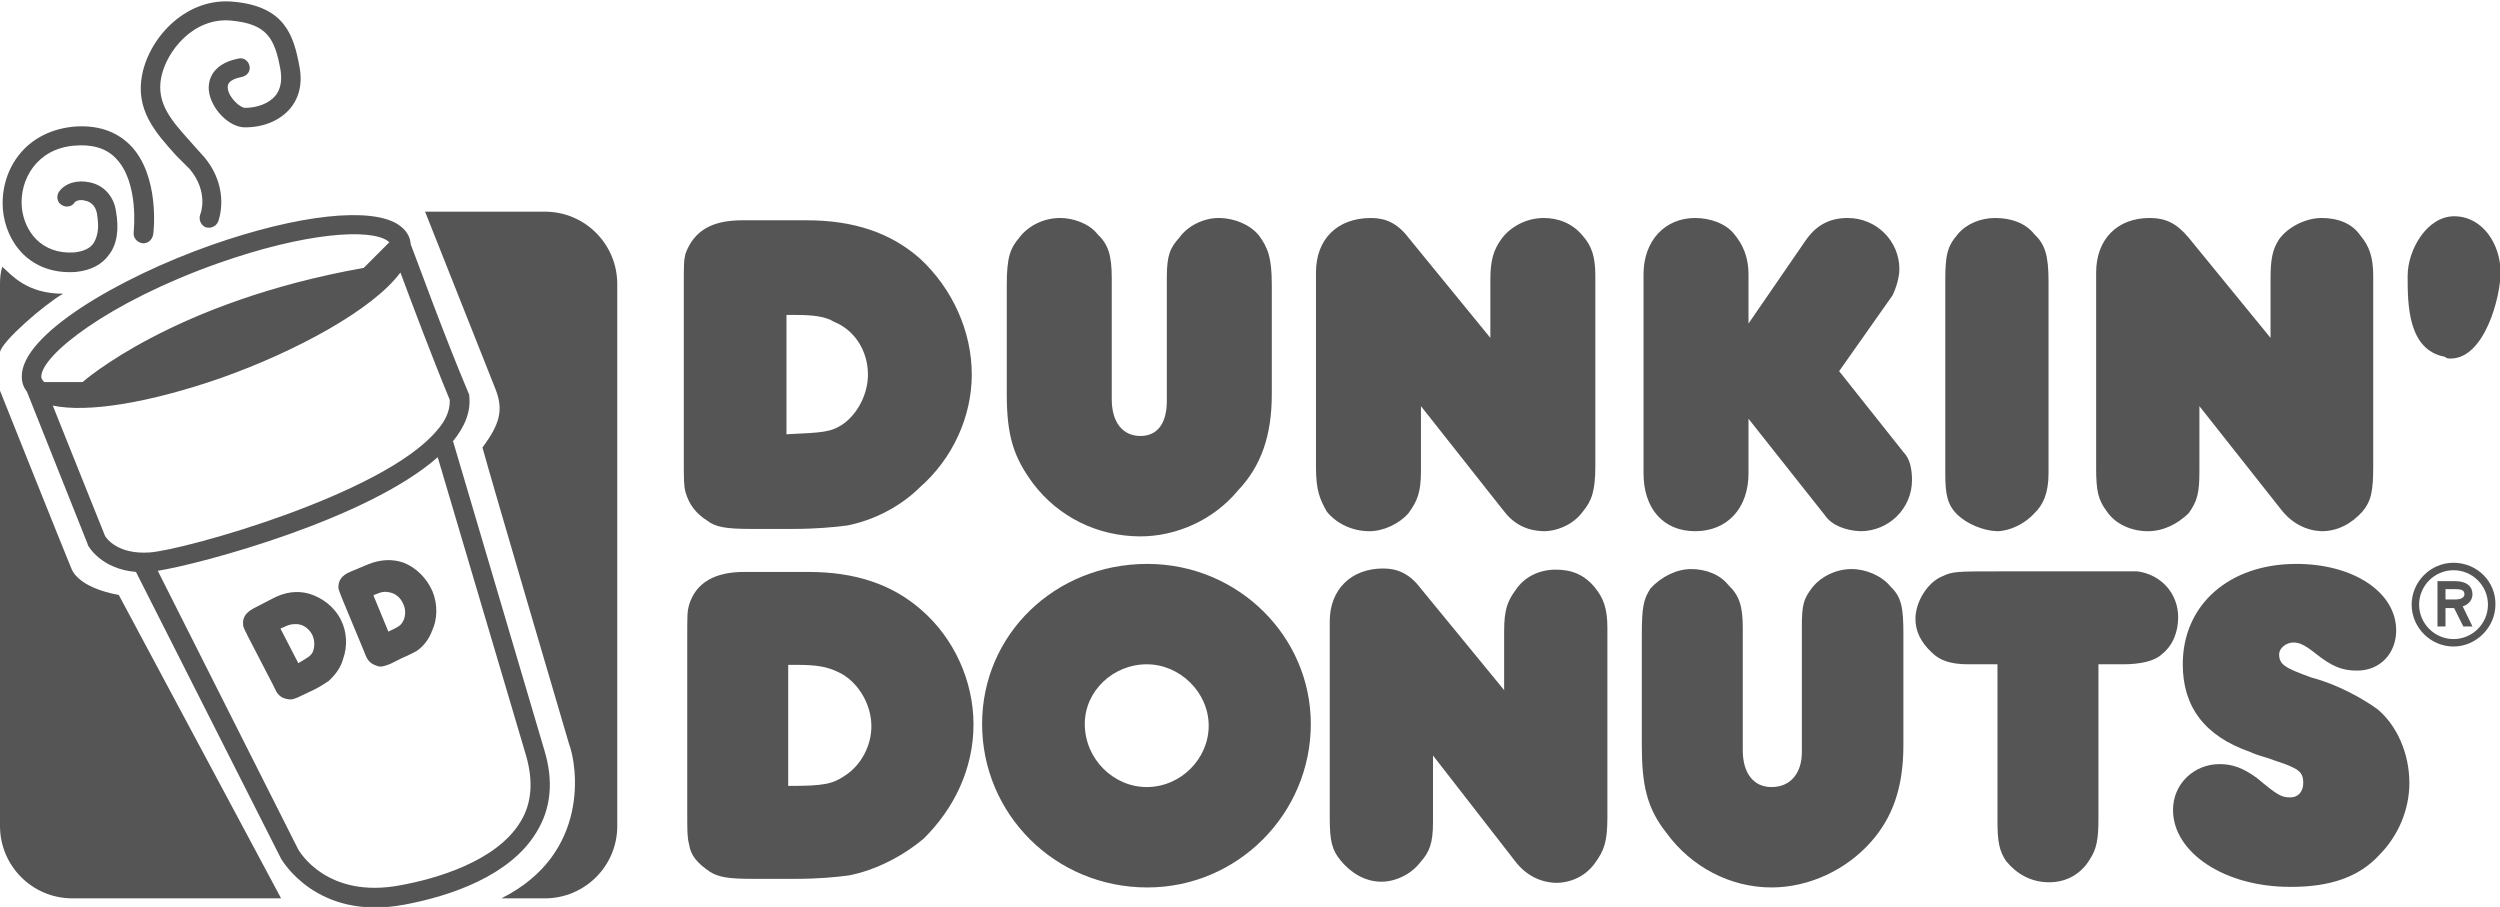 <?xml version="1.0" encoding="utf-8"?>
<!-- Generator: Adobe Illustrator 19.0.0, SVG Export Plug-In . SVG Version: 6.00 Build 0)  -->
<svg version="1.1" id="Layer_1" xmlns="http://www.w3.org/2000/svg" xmlns:xlink="http://www.w3.org/1999/xlink" x="0px" y="0px"
	 viewBox="-87 317.9 435.8 158.1" style="enable-background:new -87 317.9 435.8 158.1;" xml:space="preserve">
<style type="text/css">
	.st0{display:none;}
	.st1{display:inline;fill:#FFFFFF;}
	.st2{fill:#555555;}
</style>
<g id="Layer_2" class="st0">
	<path class="st1" d="M80.9,352.3c0.1-0.1,0.1-0.1,0.2-0.2c0.1-0.2,0.2-0.3,0.4-0.5L80.9,352.3z M336.3,475.3
		c-0.1,0.1-0.1,0.1-0.2,0.2c-0.1,0.1-0.1,0.1-0.2,0.2L336.3,475.3z M340.7,404c-0.7,0-1.4,0.1-2.1,0.1c0.2-1.7,0.2-3.4,0.2-5v-6.8
		c0.4,0,0.9,0.1,1.3,0.1c14.1,0,20.7-16.1,20.7-27c0-12.2-8.8-21.8-20.1-21.8c-4.3,0-8,1.5-11.1,3.8c-3.3-2.3-7.4-3.5-11.8-3.5
		c-5.6,0-11.3,2.5-15.2,6.4c-4.2-4.3-9.1-6.4-14.8-6.4c-5.3,0-10,1.7-13.6,4.6c-3.6-2.9-8.2-4.6-13.4-4.6c-4.8,0-9.4,1.6-12.9,4.4
		c-3.5-2.7-8-4.4-12.8-4.4c-5,0-9.5,1.6-13.2,4.6c-3.6-2.9-8.5-4.6-13.5-4.6c-5.1,0-9.6,1.7-13.2,4.6c-3.7-3-8.2-4.6-13.2-4.6
		c-5.9,0-11.4,2.4-15.4,6.5c-3.9-4.3-8.9-6.5-14.7-6.5c-5.2,0-9.9,1.6-13.5,4.4c-3.7-2.8-8.3-4.4-13.2-4.4c-5,0-10,1.9-13.7,5.2
		c-4.2-3.8-9.8-5.2-13.9-5.2c-6.7,0-12.9,3-16.7,8.1c-0.3,0.4-0.6,0.7-0.8,1.1c-7.2-5.9-16.2-8.9-26.8-8.9H42.1
		c-8.1,0-13.2,2.9-16.5,6.3c-4.5-4.7-10.8-7.7-17.8-7.7H6.3c-0.2,0-0.4-0.1-0.6-0.1h-32c2.3-3.4,3.5-7.3,3.5-11.5
		c0-1.4-0.1-2.7-0.4-4.1c-0.9-4.8-3.5-19.4-22.1-21.1c-14.7-1.4-26.1,10.1-28.5,22.1c-0.6,0-1.2,0.1-1.8,0.1
		c-14.2,1.4-24,13.1-22.8,27.2c0.1,1.5,0.4,2.9,0.7,4.3c-0.2,0.6-0.4,1.1-0.6,1.7c-0.5,1.9-0.7,3.9-0.7,5.9v94.6
		c0,13.5,11,24.6,24.6,24.6H-38c0.3,0,0.5,0,0.8,0h37.1c0.2,0,0.4,0,0.6,0H8c7.7,0,14.5-3.5,19-9c1.1,1,2.1,1.7,2.8,2.2l0.4,0.3
		l0.4,0.2c4.5,2.7,8.8,2.9,13.6,2.9h7.4c3.9,0,7.5-0.2,11-0.7h0.3l0.3-0.1c6.3-1.3,12.8-4.4,18.3-8.9l0.4-0.3l0.4-0.4
		c0.3-0.3,0.5-0.6,0.8-0.8c7.5,7.9,18.1,12.9,29.8,12.9c9.4,0,18-3.2,24.9-8.6c4.3,4.9,10,7.6,16,7.6c5.7,0,11.4-2.5,15.2-6.7
		c4,4.3,9.3,6.7,15.2,6.7c6.2,0,11.7-2.6,15.6-7.1c6.2,5.1,14,8,21.9,8c9.8,0,19.7-4.5,26.3-12l0.1-0.1c0.8-0.9,1.5-1.8,2.1-2.7
		c0.5,1.6,1.3,3.2,2.4,4.9l0.4,0.6l0.5,0.6c4.4,5,10.2,7.8,16.5,7.8c6.8,0,12.8-3.1,16.6-8.6c5.9,5.9,15.1,9.6,25.5,9.6
		c10.1,0,18.1-3.1,23.8-9.2c5.5-5.5,8.6-13.1,8.6-20.9c0-4.2-0.9-8.3-2.5-12c10-0.8,17.8-9.1,17.8-19.3
		C360.1,412.7,351.4,404,340.7,404z"/>
</g>
<g id="Layer_1_1_">
	<g>
		<path class="st2" d="M-87,379.3v-11.9c0-1,0.1-2.1,0.4-3c1.6,1.4,4.2,4.7,10.6,4.7C-79.2,370.9-86.8,377.5-87,379.3z"/>
		<path class="st2" d="M-87,386.7v75.2c0,6.9,5.6,12.6,12.6,12.6H-38l-28.3-52.9c0,0-6.9-1-8.3-4.7C-76.1,413.3-87,386-87,386V386.7
			z"/>
		<path class="st2" d="M0.4,474.5H8c6.9,0,12.6-5.6,12.6-12.6v-94.5c0-6.9-5.6-12.6-12.6-12.6h-20.9l12.3,31
			c1.4,3.6,0.7,6.1-2.3,10.1c1.4,5.2,15.1,51.7,15.1,51.7C13.6,451.2,16,466.7,0.4,474.5z"/>
		<path class="st2" d="M7.9,448.7L-8,394.9h-0.1c2.2-2.7,3.2-5.3,2.9-8v-0.2l-0.1-0.2c-4.6-10.9-9.4-24.3-10.1-26
			c-0.1-1.4-0.8-2.5-2.1-3.4c-4.7-3.2-17.5-1.8-32.6,3.5c-16.2,5.7-33.3,15.7-33.1,23c0,1,0.3,1.8,0.9,2.6l0,0l10.6,26.6v0.1
			c0.1,0.2,2.3,4.2,8.4,4.7l25.3,50c0.1,0.1,6.1,10.9,21.5,8c8-1.5,18.4-5,23-12.6C9.1,458.8,9.5,454,7.9,448.7z M-79.8,383.6
			c-0.1-3.7,11.6-13,30.8-19.8c15.3-5.4,26.5-6.1,29.6-3.9c0.1,0.1,0.2,0.2,0.3,0.2c-0.7,0.7-1.9,1.9-4.5,4.5
			c-33.3,5.9-49,19.9-49,19.9h-6.7C-79.7,384.1-79.8,383.8-79.8,383.6z M-68.7,411.3c-0.1-0.2-6.2-15.5-9.1-22.7
			c6.1,1.3,16.9-0.5,29.3-4.8c13-4.6,26.5-11.9,31.3-18.4c1.9,5.1,5.3,14.2,8.6,22.2c0,0.1,0,0.2,0,0.3c0,1.6-0.7,3.3-2.2,5
			c-9.3,11.2-44.2,20.9-50.1,21.3C-66.5,414.6-68.5,411.7-68.7,411.3z M3.7,461.2c-4.2,6.9-14.8,9.9-20.8,11
			c-12.9,2.5-17.7-5.9-17.9-6.2l-24.5-48.6c7.6-1.2,36.6-9,48.8-19.8l15.4,52C6,454.1,5.7,458,3.7,461.2z M-53.9,347.4
			c3.3,4,1.9,7.7,1.8,7.9c-0.3,0.9,0.1,1.8,0.9,2.2c0.9,0.3,1.8-0.1,2.2-0.9c0.1-0.2,2.2-5.7-2.3-11.2l-2.5-2.8
			c-3.2-3.6-6-6.6-5.1-11.2c0.9-4.6,5.7-10.6,12.3-9.9c6.1,0.6,7.5,3,8.5,8.6c0.3,1.9,0,3.4-0.9,4.5c-1.1,1.3-3.1,2.1-5.3,2.1
			c-0.8,0-2.9-1.8-3-3.5c0-0.4-0.1-1.4,2.5-1.9c0.9-0.2,1.5-1,1.3-1.9s-1-1.5-1.9-1.3c-5.2,1-5.3,4.5-5.2,5.5
			c0.3,3.2,3.5,6.5,6.3,6.5c3.3,0,6.1-1.2,7.9-3.3c1.1-1.3,2.3-3.7,1.6-7.3c-1-5.5-2.6-10.5-11.5-11.3c-8-0.8-14.5,5.9-15.9,12.6
			c-1.3,6.3,2.4,10.3,5.9,14.2L-53.9,347.4z M-73.7,365.3C-73.6,365.3-73.6,365.3-73.7,365.3c2.6-0.3,4.5-1.3,5.7-3
			c1.4-1.8,1.8-4.4,1.2-7.7c-0.4-2.5-2.1-4.4-4.5-4.9c-2.2-0.5-4.3,0.1-5.4,1.6c-0.5,0.7-0.4,1.8,0.4,2.3c0.7,0.5,1.8,0.4,2.3-0.4
			c0.2-0.3,1-0.6,1.9-0.3c0.6,0.1,1.7,0.6,2,2.2c0.1,0.7,0.2,1.4,0.2,2.1c0,1.3-0.3,2.3-0.8,3.1c-0.6,0.9-1.7,1.4-3.3,1.6
			c-5.8,0.4-8.8-3.7-9.2-7.9c-0.4-4.8,2.6-10.1,9-10.7c3.2-0.3,5.7,0.4,7.4,2.2c4.1,4.2,3.1,12.8,3.1,12.9c-0.1,0.9,0.5,1.7,1.5,1.9
			c0.9,0.1,1.7-0.5,1.9-1.5c0.1-0.4,1.2-10.3-4-15.6c-2.5-2.5-5.9-3.6-10.1-3.2c-8.7,1-12.6,8-12.1,14.4
			C-86,360.1-81.8,365.9-73.7,365.3z"/>
		<path class="st2" d="M-34.3,439.1c-1.2,0.6-1.8,0.8-2.4,0.7c-0.7-0.1-1.3-0.3-1.8-0.9c-0.3-0.3-0.4-0.6-0.9-1.6l-4.4-8.5
			c-0.6-1.2-0.7-1.4-0.8-1.8c-0.2-1.4,0.4-2.3,1.9-3.1l3.1-1.6c2.2-1.2,4.4-1.5,6.5-0.9c2.3,0.7,4.4,2.3,5.5,4.5
			c1.1,2.1,1.2,4.7,0.4,6.9c-0.4,1.5-1.4,2.8-2.5,3.8c-0.6,0.4-1.5,1-2.5,1.5L-34.3,439.1L-34.3,439.1L-34.3,439.1z M-35,433.5
			c1.7-1,2.1-1.2,2.5-1.9c0.4-0.9,0.4-2.1-0.1-3.1c-0.6-1.1-1.7-1.9-3-1.8c-0.6,0-1.1,0.1-2.1,0.6c-0.1,0-0.3,0.1-0.4,0.2L-35,433.5
			L-35,433.5z"/>
		<path class="st2" d="M-18.9,433.6c-1.2,0.5-1.8,0.6-2.3,0.4c-0.7-0.2-1.2-0.5-1.6-1c-0.2-0.3-0.4-0.6-0.8-1.7l-3.7-8.9
			c-0.5-1.3-0.6-1.5-0.7-1.9c-0.1-1.4,0.6-2.3,2-2.9l3.1-1.3c2.2-0.9,4.3-1,6.3-0.3c2.2,0.9,4,2.7,5,5c0.9,2.2,0.9,4.8-0.1,6.9
			c-0.5,1.4-1.5,2.7-2.7,3.5c-0.6,0.3-1.5,0.8-2.5,1.2L-18.9,433.6L-18.9,433.6L-18.9,433.6z M-19.3,428c1.7-0.8,2.1-1,2.5-1.7
			c0.5-0.8,0.6-2.1,0.1-3.1c-0.5-1.2-1.5-2-2.8-2.1c-0.5-0.1-1.1,0-2,0.4c-0.1,0-0.3,0.1-0.4,0.2L-19.3,428L-19.3,428z"/>
	</g>
	<g>
		<path class="st2" d="M339.2,380.1c-6.5-1.2-6.5-9.2-6.5-14.1c0-4.6,3.4-10.4,8.1-10.4c5,0,8.1,4.9,8.1,9.8c0,4.3-2.8,15-8.7,15
			C339.8,380.4,339.5,380.4,339.2,380.1L339.2,380.1z"/>
		<path class="st2" d="M43.9,410.1c-4.3,0-6.2-0.3-7.7-1.5c-1.9-1.2-3.1-2.8-3.7-4.9c-0.3-1.2-0.3-2.1-0.3-5.8v-29.7
			c0-4.3,0-4.9,0.3-6.1c1.5-4,4.6-5.8,9.9-5.8h11.2c8.1,0,14.6,2.1,19.8,6.7c5.6,5.2,9,12.6,9,20.2c0,7.4-3.4,14.7-9,19.6
			c-3.4,3.4-8.1,5.8-12.7,6.7c-2.2,0.3-5.6,0.6-9.3,0.6H43.9L43.9,410.1L43.9,410.1z M50.1,393.6c6.2-0.3,7.7-0.3,9.9-1.8
			c2.5-1.8,4.3-5.2,4.3-8.6c0-4-2.2-7.7-5.9-9.2c-1.5-0.9-3.4-1.2-6.8-1.2c-0.3,0-0.9,0-1.5,0V393.6L50.1,393.6z"/>
		<path class="st2" d="M93.1,402.2c-3.4-4.6-4.6-8.3-4.6-15.6v-19c0-4.9,0.6-6.4,2.2-8.3c1.6-2.1,4.3-3.4,7.1-3.4
			c2.2,0,5,0.9,6.5,2.8c1.9,1.8,2.5,3.7,2.5,7.7v21.1c0,4,1.9,6.4,5,6.4s4.6-2.4,4.6-6.1v-21.5c0-4,0.6-5.2,2.2-7
			c1.5-2.1,4.3-3.4,6.8-3.4c2.8,0,5.6,1.2,7.1,3.1c1.5,2.1,2.2,3.7,2.2,8.6v19c0,7.3-1.9,12.6-5.9,16.8c-4.3,5.2-10.8,8-17,8
			C104.3,411.4,97.5,408,93.1,402.2L93.1,402.2z"/>
		<path class="st2" d="M175,406.8l-14.3-18.1V400c0,3.7-0.6,5.2-2.2,7.4c-1.6,1.8-4.3,3.1-6.8,3.1c-2.8,0-5.6-1.2-7.4-3.4
			c-1.2-2.1-1.9-3.7-1.9-7.7v-34c0-5.8,3.7-9.5,9.6-9.5c2.5,0,4.6,0.9,6.5,3.4l14.3,17.5v-10.2c0-3.4,0.6-5.2,1.9-7
			c1.5-2.1,4.3-3.7,7.4-3.7c2.5,0,5,0.9,6.8,3.1c1.6,1.8,2.2,3.7,2.2,7v33.1c0,4.3-0.6,6.1-2.2,8c-1.5,2.1-4.3,3.4-6.8,3.4
			C179,410.4,176.8,409.2,175,406.8L175,406.8z"/>
		<path class="st2" d="M231.1,407.7l-13.3-16.8v9.5c0,6.1-3.7,10.1-9.3,10.1c-5.6,0-9-4-9-10.1v-34.7c0-5.8,3.7-9.8,9-9.8
			c2.5,0,5.3,0.9,6.8,2.8c1.5,1.8,2.5,4,2.5,7v8.6l9.9-14.4c1.9-2.8,4.3-4,7.4-4c5,0,9,4,9,8.9c0,1.5-0.6,3.4-1.2,4.6l-9.3,13.2
			l11.2,14.1c1.2,1.2,1.5,3.1,1.5,4.9c0,4.9-4,8.9-9,8.9C234.8,410.4,232.3,409.5,231.1,407.7L231.1,407.7z"/>
		<path class="st2" d="M254.3,407.7c-1.9-1.8-2.2-3.7-2.2-7.4V367c0-4.6,0.3-6.1,2.2-8.3c1.5-1.8,4-2.8,6.5-2.8
			c2.8,0,5.3,0.9,6.8,2.8c1.9,1.8,2.5,3.7,2.5,8.3v33.4c0,3.4-0.9,5.5-2.5,7c-1.6,1.8-4.3,3.1-6.5,3.1
			C258.6,410.4,255.9,409.2,254.3,407.7L254.3,407.7z"/>
		<path class="st2" d="M310.7,406.8l-14.3-18.1V400c0,3.7-0.3,5.2-1.9,7.4c-1.9,1.8-4.3,3.1-7.1,3.1c-2.8,0-5.6-1.2-7.1-3.4
			c-1.6-2.1-1.9-3.7-1.9-7.7v-34c0-5.8,3.7-9.5,9.3-9.5c2.8,0,4.7,0.9,6.8,3.4l14.3,17.5v-10.2c0-3.4,0.3-5.2,1.5-7
			c1.5-2.1,4.6-3.7,7.4-3.7s5.3,0.9,6.8,3.1c1.5,1.8,2.2,3.7,2.2,7v33.1c0,4.3-0.3,6.1-1.9,8c-1.9,2.1-4.3,3.4-7.1,3.4
			C315.1,410.4,312.6,409.2,310.7,406.8L310.7,406.8z"/>
		<path class="st2" d="M44.2,471.1c-4.3,0-5.9-0.3-7.4-1.2c-2.2-1.5-3.4-2.8-3.7-4.9c-0.3-1.2-0.3-2.1-0.3-5.8v-29.7
			c0-4.6,0-4.9,0.3-6.1c1.2-4,4.6-5.8,9.6-5.8h11.2c8.1,0,14.6,2.1,19.8,6.7c5.6,4.9,9,12.3,9,19.9c0,7.7-3.4,14.7-8.7,19.9
			c-3.7,3.1-8.4,5.5-13,6.4c-2.2,0.3-5.3,0.6-9.3,0.6H44.2L44.2,471.1L44.2,471.1z M50.4,454.9L50.4,454.9c6.2,0,7.7-0.3,9.9-1.8
			c2.8-1.8,4.6-5.2,4.6-8.6c0-4-2.5-8-5.9-9.5c-1.9-0.9-3.7-1.2-7.1-1.2h-1.5V454.9L50.4,454.9z"/>
		<path class="st2" d="M84.2,444.1c0-15.6,12.7-27.9,28.8-27.9c15.8,0,28.5,12.6,28.5,27.9c0,15.6-12.7,28.5-28.5,28.5
			C96.9,472.6,84.2,459.8,84.2,444.1L84.2,444.1L84.2,444.1z M102.1,444.1c0,6.1,5,11,10.8,11c5.9,0,10.8-4.9,10.8-10.7
			s-5-10.7-10.8-10.7S102.1,438.3,102.1,444.1L102.1,444.1z"/>
		<path class="st2" d="M177.1,468l-14.3-18.4v11.6c0,3.7-0.6,5.2-2.2,7c-1.6,2.1-4.3,3.4-6.8,3.4c-2.8,0-5.3-1.5-7.1-3.7
			c-1.5-1.8-1.9-3.4-1.9-7.4v-34.3c0-5.5,3.7-9.2,9.3-9.2c2.5,0,4.6,0.9,6.5,3.4l14.6,17.8v-10.3c0-3.7,0.6-5.2,1.9-7
			c1.6-2.5,4.3-3.7,7.1-3.7c2.8,0,5,0.9,6.8,3.1c1.5,1.8,2.2,3.7,2.2,7v33.1c0,4.3-0.6,5.8-2.2,8c-1.5,2.1-4,3.4-6.8,3.4
			C181.5,471.7,179,470.5,177.1,468L177.1,468z"/>
		<path class="st2" d="M203.5,463.1c-3.4-4.3-4.3-8.3-4.3-15.3v-19c0-5.2,0.3-6.4,1.5-8.3c1.9-2.1,4.6-3.4,7.1-3.4s5,0.9,6.5,2.8
			c1.9,1.8,2.5,3.7,2.5,7.4v21.4c0,4,1.9,6.4,5,6.4c3.4,0,5.3-2.5,5.3-6.1v-21.8c0-4,0.3-4.9,1.9-7c1.5-1.8,4-3.1,6.8-3.1
			c2.5,0,5.3,1.2,6.8,3.1c1.9,1.8,2.2,3.7,2.2,8.3v19.3c0,7.4-1.9,12.6-5.6,16.8c-4.3,4.9-10.8,8-17.4,8
			C214.6,472.6,207.8,469,203.5,463.1L203.5,463.1z"/>
		<path class="st2" d="M262.7,468c-1.2-1.8-1.5-3.4-1.5-7v-27.3h-5c-3.1,0-5-0.6-6.5-2.1c-1.9-1.8-2.8-3.7-2.8-5.8
			c0-3.1,2.2-6.4,4.6-7.4c1.9-0.9,2.5-0.9,9.9-0.9h18c2.5,0,4,0,4.6,0s0.9,0,1.6,0c4.3,0.6,7.1,4,7.1,8c0,2.5-0.9,4.9-2.8,6.4
			c-1.2,1.2-3.7,1.8-6.8,1.8h-4.3v27c0,3.4-0.3,5.2-1.5,7c-1.5,2.5-4,4-7.1,4C267,471.7,264.5,470.2,262.7,468L262.7,468z"/>
		<path class="st2" d="M291.8,459.1c0-4.6,3.7-8,8.1-8c2.2,0,4,0.6,6.5,2.4c3.7,3.1,4.3,3.4,5.9,3.4c1.2,0,2.2-0.9,2.2-2.5
			c0-1.2-0.3-1.8-1.2-2.4c-0.6-0.3-0.9-0.6-3.7-1.5c-1.5-0.6-3.1-0.9-4.3-1.5c-8.1-2.8-11.8-8-11.8-15.3c0-10.4,8.1-17.5,19.8-17.5
			c9.9,0,17.4,4.9,17.4,11.6c0,4-2.8,7-6.8,7c-2.5,0-4.3-0.6-7.4-3.1c-1.9-1.5-2.8-1.8-3.7-1.8c-1.2,0-2.5,0.9-2.5,2.1
			c0,1.8,1.2,2.4,5.6,4c4.6,1.2,9,3.7,11.5,5.5c3.4,2.8,5.6,7.7,5.6,12.9c0,4.6-1.9,9.2-5.3,12.6c-3.4,3.7-8.4,5.5-15.2,5.5
			C300.8,472.6,291.8,466.5,291.8,459.1L291.8,459.1z"/>
		<g>
			<path class="st2" d="M344,421.5c0-1.3-0.9-2.3-3.1-2.3h-3v7.9h1.4v-3.2h1.5l1.6,3.2h1.6l-1.7-3.5
				C343.3,423.3,344,422.5,344,421.5z M341,422.4h-1.7v-1.8h1.7c1.1,0,1.6,0.2,1.6,0.9C342.6,422.1,341.9,422.4,341,422.4z"/>
			<path class="st2" d="M340.7,416c-4,0-7.3,3.3-7.3,7.3s3.3,7.3,7.3,7.3s7.3-3.4,7.3-7.3C348.1,419.3,344.8,416,340.7,416z
				 M340.7,429.3c-3.3,0-6-2.7-6-6c0-3.3,2.7-6,6-6s6,2.7,6,6S344,429.3,340.7,429.3z"/>
		</g>
	</g>
</g>
</svg>
